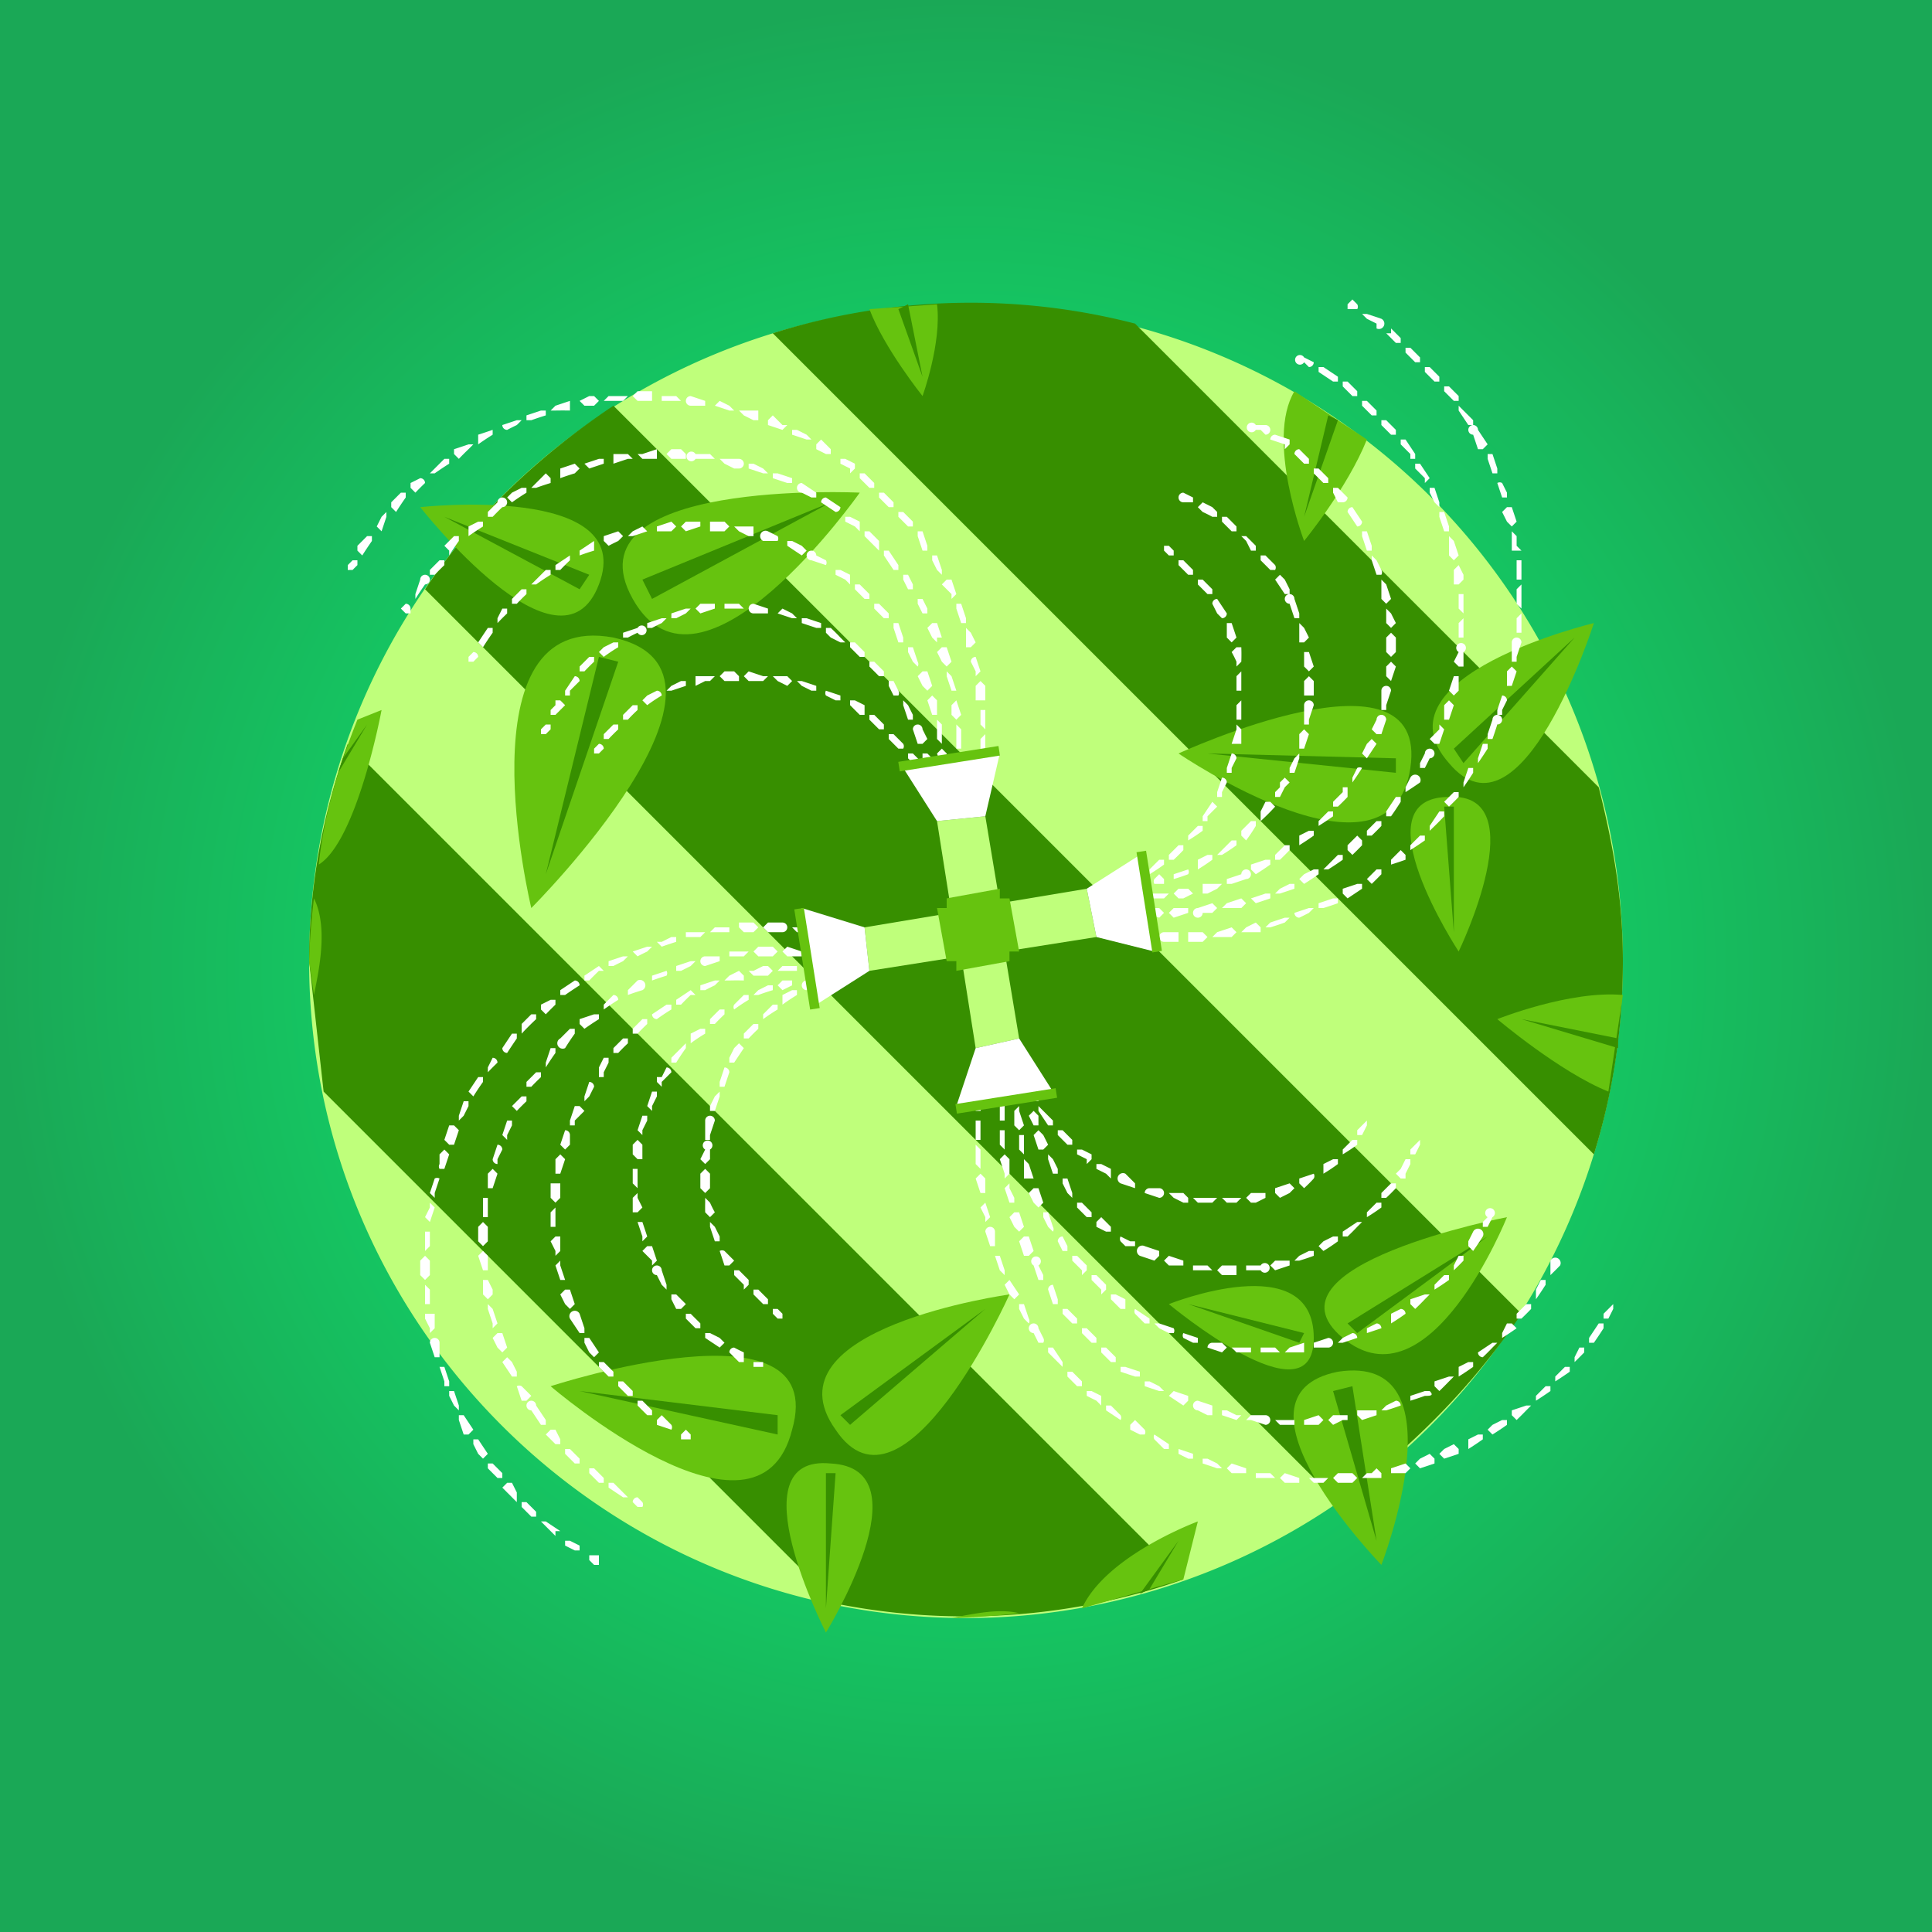 <svg version="1" id="Layer_1" xmlns="http://www.w3.org/2000/svg" viewBox="0 0 400 400">
  <rect x="0" y="0" width="400" height="400" fill="#333333" stroke="none"/>
  <style>
    .st3{fill:#bfff7b}.st4{fill:#378f00}.st5{fill:#66c30f}.st6{fill:#fff}
  </style>
  <radialGradient id="SVGID_1_" cx="200" cy="566" r="200" gradientTransform="translate(0 -366)" gradientUnits="userSpaceOnUse">
    <stop offset="0" stop-color="#0bff79"/>
    <stop offset="1" stop-color="#1aa856"/>
  </radialGradient>
  <path fill="url(#SVGID_1_)" d="M0 0h400v400H0z"/>
  <path class="st3" d="M200 335A136 136 0 1 0 64 199c0 75 61 136 136 136z"/>
  <path class="st4" d="M64 199l3 27 106 106a137 137 0 0 0 72-5L72 154c-5 14-8 29-8 45zm24-77l189 189c15-11 28-24 38-39L127 84c-15 10-29 23-39 38zm248 77c0-13-2-24-5-36l-96-96a136 136 0 0 0-75 2l170 170c4-13 6-26 6-40z"/>
  <path class="st5" d="M64 199l1 7c1-5 3-14 0-20a138 138 0 0 0-1 13zm15-52l-5 2c-4 10-7 20-8 30 8-5 13-32 13-32z"/>
  <path class="st4" d="M76 150l-5 7-1 3 6-10zm97 144l-3 3-8-2-1 2 8 2 1 9 3-1-2-8 4-3z"/>
  <path class="st5" d="M114 287s43 37 50 9c8-28-50-9-50-9z"/>
  <path class="st4" d="M161 297v-4l-41-5z"/>
  <path class="st5" d="M172 303c-20-2-1 35-1 35s21-34 1-35z"/>
  <path class="st4" d="M171 305v28l2-28z"/>
  <path class="st5" d="M173 296c14 21 36-28 36-28s-51 7-36 28z"/>
  <path class="st4" d="M176 295l28-24-30 22z"/>
  <path class="st5" d="M197 335a162 162 0 0 0 14-1c-4-1-9 0-14 1zm27-2l21-6 3-12s-19 7-24 18z"/>
  <path class="st4" d="M236 330l2-1 6-10-8 11z"/>
  <path class="st5" d="M194 63l-14 1c3 8 11 18 11 18s4-11 3-19z"/>
  <path class="st4" d="M188 63l-2 1 5 14-3-15zm112 94l-3 3-7-2-1 3 7 1 3 7h2l-2-8 3-2z"/>
  <path class="st5" d="M244 156s44 30 48 3-48-3-48-3z"/>
  <path class="st4" d="M289 160v-3l-39-1z"/>
  <path class="st5" d="M300 165c-19 0 2 32 2 32s16-33-2-32z"/>
  <path class="st4" d="M299 167l2 26v-26z"/>
  <path class="st5" d="M300 158c15 18 30-29 30-29s-46 11-30 29z"/>
  <path class="st4" d="M303 158l23-26-25 23z"/>
  <path class="st5" d="M310 211s13 11 23 15l3-20c-11-1-26 5-26 5z"/>
  <path class="st4" d="M335 217v-2l-20-4 20 6zm-57 58l-3 3-7-2-1 2 8 2 1 7h2l-1-7 3-3z"/>
  <path class="st5" d="M277 284c-25 5 9 40 9 40s17-44-9-40z"/>
  <path class="st4" d="M276 288l9 31-5-32z"/>
  <path class="st5" d="M242 270s30 25 30 7c0-19-30-7-30-7z"/>
  <path class="st4" d="M269 278l1-2-24-6z"/>
  <path class="st5" d="M278 277c18 15 34-25 34-25s-52 10-34 25z"/>
  <path class="st4" d="M281 276l27-20-29 18z"/>
  <path class="st5" d="M270 112s9-11 13-21l-15-10c-6 10 2 31 2 31z"/>
  <path class="st4" d="M277 87l-2-1-5 21 7-20zm-146 35l-4 2-8-6-1 2 7 6-1 9h3l1-9 5-2z"/>
  <path class="st5" d="M127 132c-32-6-17 56-17 56s49-49 17-56z"/>
  <path class="st4" d="M124 136l-11 45 15-44z"/>
  <path class="st5" d="M87 105s29 37 37 16-37-16-37-16z"/>
  <path class="st4" d="M120 122l2-3-30-12z"/>
  <path class="st5" d="M131 124c14 25 47-22 47-22s-61-3-47 22z"/>
  <path class="st4" d="M135 124l37-20-39 16z"/>
  <path class="st6" d="M204 225h-1v-2l1-1v3zm80 81h-2l1-1h1l1-1 1 1v1h-2zm-4 1h-3l-1-1 1-1h3l1 1-1 1zm8-2v-1l3-1 1 1-1 1h-3zm-14 2h-2l-1-1h4l-1 1zm20-3l-1-1 1-1 2-1 1 1v1l-3 1zm-25 3h-3l-1-1 1-1 3 1v1zm30-5l-1-1 1-1 2-1 1 1v1l-3 1zm-36 4h-3v-1s0-1 0 0h3l1 1h-1zm41-6v-2l2-1h1v1a61 61 0 0 1-3 2zm-46 5h-3l-1-1 1-1 3 1v1zm51-8l-1-1 1-1 2-1h1v1a61 61 0 0 1-3 2zm-57 7l-3-1v-1h1l2 1 1 1h-1zm62-10l-1-1v-1l3-1h1l-1 1a75 75 0 0 1-2 2zm-67 8h-1l-2-1v-1l3 1v1zm71-12v-1l2-2h1v1a76 76 0 0 1-3 2zm-76 10h-1l-2-2a1 1 0 0 1 0-1l3 2v1zm80-14v-1l2-2h1v1a77 77 0 0 1-3 2zm-85 11h-1l-2-1v-1l1-1 2 2a1 1 0 0 1 0 1zm89-15v-1l1-2h1v1a69 69 0 0 1-2 2zm-94 12l-3-2v-1h1l2 2a1 1 0 0 1 0 1zm98-16h-1v-1l2-3h1v1a89 89 0 0 1-2 3zm-102 13l-1-1-2-1v-1h1l2 1v2zm-5-4l-2-2v-1h1l2 2v1h-1zm-3-4l-1-1-2-2v-1h1l2 3v1zm-4-5h-1l-1-2a1 1 0 1 1 1-1l1 2a1 1 0 0 1 0 1zm-3-4l-1-1-1-2v-1h1l1 3a1 1 0 0 1 0 1zm-3-5l-1-1-1-2 1-1c1 0 0 0 0 0l2 3-1 1zm-2-5l-1-1-1-3h1l1 3v1zm-2-6h-1l-1-3a1 1 0 1 1 2 0v3zm-2-5v-1l-1-2 1-1 1 3-1 1zm-1-6l-1-3 1-1 1 1v3h-1zm0-5l-1-1v-4l1 1v4zm0-6h-1v-4h1v4zm0-6h-1v-3l1-1 1 1-1 3zm130 43h-1v-1l1-1 1-1v1l-1 2zM211 222h-1l1-2s0-1 0 0h1v2h-1zm59 58h-4l1-1 3-1v2zm3-1h-1v-1l3-1a1 1 0 0 1 0 2h-2zm-9 1h-3v-1h3l1 1h-1zm14-2h-1l1-1 2-1a1 1 0 0 1 1 1l-3 1zm-19 2h-3l-1-1h4v1zm24-4v-1l2-1a1 1 0 0 1 1 1l-3 1zm-30 4l-3-1a1 1 0 0 1 1-1h2l1 1-1 1zm35-6v-2l2-1a1 1 0 0 1 1 1 46 46 0 0 1-3 2zm-40 4h-1l-2-1a1 1 0 0 1 0-1l3 1v1zm45-7l-1-1v-1l3-1h1l-1 1a46 46 0 0 1-2 2zm-50 5h-1l-2-1-1-1h1l3 1a1 1 0 0 1 0 1zm54-9v-1l2-2h1v1a54 54 0 0 1-3 2zm-60 7l-2-2a1 1 0 0 1 0-1l3 2v1h-1zm64-11v-1l1-2h1v1a55 55 0 0 1-2 2zm-68 8h-1l-2-2v-1h1l2 1v2zm72-12l-1-1v-1l1-2a1 1 0 0 1 2 1 69 69 0 0 1-2 3zm-77 9v-1l-2-2v-1h1l2 2v1l-1 1zm-4-4v-1l-2-2v-1h1l2 2v1l-1 1zm-3-5h-1l-1-2a1 1 0 0 1 1-1l1 2v1zm-3-4l-1-1-1-2v-1h1l1 3a1 1 0 0 1 0 1zm-3-5l-1-1-1-2 1-1h1l1 3-1 1zm-2-6h-1v-4l1 1 1 3h-1zm-1-5l-1-1v-3h1v4zm-1-5l-1-1v-3l1-1v1l1 3-1 1zm0-6l-1-1v-3h2l-1 3v1zm97 26h-1v-1l1-1a1 1 0 1 1 1 0 78 78 0 0 1-1 2zM208 227l-1-1 1-2 1 1v1l-1 1zm70 67l-2 1-1-1 1-1h3v1h-1zm4 0l-1-1v-1h4v1l-3 1zm-9 1h-3v-1l3-1 1 1-1 1zm14-3h-1l1-1 2-1a1 1 0 0 1 1 1 67 67 0 0 1-3 1zm-19 3h-3l-1-1h4v1zm24-5v-1l3-1h1c1 1 0 1-1 1a62 62 0 0 1-3 1zm-30 5l-3-1h-1l1-1h3a1 1 0 0 1 0 2zm36-7l-1-1v-1l3-1h1l-1 1a70 70 0 0 1-2 2zm-42 6l-3-1v-1h1l2 1h1l-1 1zm46-9v-2l2-1h1v1a63 63 0 0 1-3 2zm-51 8h-1l-2-1a1 1 0 0 1 0-2l3 1v2zm56-12a1 1 0 0 1-1-1l3-2h1l-1 1a55 55 0 0 1-2 2zm-62 10l-3-2 1-1 3 1v1l-1 1zm66-14v-1l1-2h1l1 1a65 65 0 0 1-3 2zm-71 11l-3-1v-1h1l2 1 1 1h-1zm75-15h-1v-1l2-2h1v1a57 57 0 0 1-2 2zm-80 12l-3-1v-1h1l3 1v1h-1zm83-16v-2l1-2h1v1a71 71 0 0 1-2 3zm-87 13h-1l-2-2v-1h1l2 2v1zm-5-4l-2-2v-1h1l2 2v1h-1zm-4-4l-2-2v-1h1l2 2v1h-1zm-3-4h-1l-1-3a1 1 0 0 1 1-1l1 3v1zm-3-5h-1l-1-3a1 1 0 1 1 1 0l1 2v1zm-3-5h-1l-1-3 1-1h1l1 3-1 1zm-2-5l-1-1-1-2 1-1h1l1 3-1 1zm-2-6l-1-3 1-1v1l1 2v1h-1zm-1-5v-1l-1-3 1-1 1 1v3l-1 1zm0-6l-1-1v-3h1v4zm0-6h-1v-3a1 1 0 1 1 1 0v3zm113 32v-3a1 1 0 1 1 2 1 78 78 0 0 1-2 2zM214 233l-1-2 1-1 1 1v2h-1zm47 30h-3c0 1 0 0 0 0v-1h3a1 1 0 1 1 0 1zm3 0l-1-1 1-1h3v1l-3 1zm-8 1h-3l-1-1 1-1h3v2zm13-3h-1l1-1 2-1h1v1a42 42 0 0 1-3 1zm-19 2h-3v-1h3l1 1h-1zm24-4l-1-1 1-1 2-1h1v1a39 39 0 0 1-3 2zm-29 3h-3l-1-1 1-1 3 1v1zm34-6h-1v-1l3-2h1l-1 1a45 45 0 0 1-2 2zm-40 5l-3-1a1 1 0 1 1 1-2l3 1v1l-1 1zm44-9v-1l2-2h1v1a41 41 0 0 1-3 2zm-49 6h-1l-1-1a1 1 0 0 1 0-1l2 1h1v1h-1zm53-10h-1v-1l2-2h1v1a42 42 0 0 1-2 2zm-57 7h-1l-2-1v-1l1-1 2 2v1zm60-11l-1-1 1-1 1-2h1v1l-1 2v1h-1zm-64 8h-1l-2-2v-1h1l2 2v1zm-4-4l-1-1-1-2v-1h1l1 3v1zm-3-5h-1l-1-3v-1l1 1 1 2v1zm-3-5h-1l-1-3 1-1 1 1 1 2-1 1zm77 1h-1v-1l1-1 1-1v1l-1 2z"/>
  <path class="st6" d="M212 223h-1v-2h1l1 1-1 1zm48 26h-1l-1-1 1-1h3v1l-2 1zm-4 0h-2l-1-1h4l-1 1zm9-1l-1-1v-1l3-1 1 1-1 1-2 1zm-14 1h-3l-1-1h5l-1 1zm19-3l-1-1v-1l3-1a1 1 0 0 1 0 1 29 29 0 0 1-2 2zm-24 3h-1l-2-1-1-1h3l1 1v1zm28-6v-2l2-1h1v1a35 35 0 0 1-3 2zm-34 5l-3-1a1 1 0 0 1 1-1h2a1 1 0 0 1 0 2zm38-9v-1l2-2h1v1a38 38 0 0 1-3 2zm-43 7l-3-1a1 1 0 0 1 1-2l2 2s1 0 0 0v1zm-5-2l-1-1-2-1v-1h1l2 1v2zm-5-3v-1l-2-1v-1h1l2 1v1l-1 1zm-4-4l-2-2v-1h1l2 2v1h-1zm-3-4h-1l-2-3v-1l1 1 2 2v1zm-4-5l-2-3h2l1 2v1h-1zm68 7h-1v-1l1-1 1-1v1l-1 2zM233 194h-1l-1-1h-1l1-1h2v2zm22 0h-4l1-1 3-1 1 1-1 1zm3-1h-1l1-1 2-1 1 1v1h-3zm-9 2h-3v-2h3l1 1-1 1zm14-3h-1l1-1 3-1h1l-1 1a70 70 0 0 1-3 1zm-19 3h-3a1 1 0 1 1 0-2h3v2zm25-5a1 1 0 0 1-1-1l3-1h1l-1 1a86 86 0 0 1-2 1zm-31 4h-3a1 1 0 1 1 0-1h3l1 1h-1zm36-6h-1v-1l3-1h1v1a76 76 0 0 1-3 1zm5-2l-1-1v-1l3-1h1v1l-3 2zm5-3l-1-1 2-2h1v1a70 70 0 0 1-2 2zm4-4c0 1 0 0 0 0v-1l2-2 1 1v1a75 75 0 0 1-3 1zm4-3v-1l2-2h1v1a76 76 0 0 1-3 2zm4-4v-1l2-3h1v1a65 65 0 0 1-3 3zm4-5l-1-1 2-2h1v1a61 61 0 0 1-2 2zm3-4v-1l1-3h1v1a69 69 0 0 1-2 3zm3-5v-1l1-3h1v1a87 87 0 0 1-2 3zm3-5h-1v-1l1-3a1 1 0 1 1 1 1 86 86 0 0 1-1 3zm2-5h-1v-1l1-3a1 1 0 0 1 1 1l-1 2v1zm1-6v-3l1-1 1 1-1 3h-1zm2-5h-1v-4a1 1 0 1 1 2 0l-1 3v1zm0-6v-3l1-1v4h-1zm1-5l-1-1v-3l1-1v5zm0-6h-1v-4h1v4zm-1-6h-1v-4l1 1v2l1 1h-1zm-1-5l-1-1-1-2 1-1h1l1 3-1 1zm-2-6l-1-3a1 1 0 0 1 1 0l1 2v1h-1zm-1-5h-1l-1-3v-1h1l1 3v1zm-3-5h-1l-1-3a1 1 0 1 1 1-1l2 3-1 1zm-3-5l-2-3v-1l1 1 2 2v1h-1zm-3-5l-2-2v-1h1l2 2v1h-1zm-3-4h-1l-2-2v-1h1l2 2v1zm-4-4h-1l-2-2v-1h1l2 2v1zm-4-4h-1l-2-2h1v-1l2 2v1zm-5-3v-1l-2-1-1-1h1l3 1a1 1 0 0 1-1 2zm-4-4h-2v-1l1-1 1 1a1 1 0 0 1 0 1zM230 186h-2v-1l1-1 1 1h1l-1 1zm15 0h-1l-1-1 1-1h2l1 1c0 1 0 0 0 0l-2 1zm-4 0h-3v-1h4l-1 1zm8-1v-2h4l-1 1-2 1h-1zm-13 1h-3l-1-1h4v1zm19-3h-1v-1l3-1a1 1 0 1 1 1 1l-3 1zm5-2l-1-1v-1l3-1h1v1a60 60 0 0 1-3 2zm5-3h-1v-1l2-2h1v1a46 46 0 0 1-2 2zm4-3v-2l2-1h1v1a54 54 0 0 1-3 2zm4-4v-1l2-2h1v1a63 63 0 0 1-3 2zm4-4h-1v-1l2-2v-1h1v2a47 47 0 0 1-2 2zm3-5v-1l1-2a1 1 0 0 1 1 0 60 60 0 0 1-2 3zm3-5l-1-1 1-2 1-1 1 1-2 3zm2-5l-1-1 1-2a1 1 0 1 1 2 0l-1 3h-1zm2-5h-1v-4a1 1 0 0 1 2 0l-1 3v1zm1-6l-1-1v-2l1-1 1 1-1 3zm0-5l-1-1v-3l1-1 1 1v3l-1 1zm0-6l-1-1v-3l1 1 1 2-1 1zm-1-5l-1-1v-4l1 1 1 3-1 1zm-1-6h-1l-1-3v-1l1 1 1 2a1 1 0 0 1 0 1zm-2-5h-1l-1-3v-1h1l1 3v1zm-3-5l-2-3a1 1 0 0 1 1-1l2 3a1 1 0 0 1-1 1zm-3-5h-1l-1-2v-1h1l2 2a1 1 0 0 1-1 1zm-3-4h-1l-2-2v-1h1l2 2v1zm-4-4h-1l-2-2a1 1 0 0 1 1-1l2 2v1zm-5-3v-1l-3-1a1 1 0 0 1 1-1l3 1v1l-1 1zm-4-3l-1-1h-1a1 1 0 1 1 0-1h2a1 1 0 0 1 0 2zM234 189h-1l-1-1 1-1 1 1h1l-1 1zm17 0h-2a1 1 0 1 1-1-1l3-1 1 1-1 1zm3-1h-1l1-1 3-1 1 1-1 1h-3zm-8 1l-3 1-1-1 1-1h3v1zm14-2l-1-1 3-1h1v1l-3 1zm-20 3l-3-1h-1l1-1h3l1 1-1 1zm25-5h-1l1-1 2-1h1v1l-3 1zm5-2l-1-1 1-1 2-1h1v1a62 62 0 0 1-3 2zm5-3h-1l1-1 2-2h1v1a55 55 0 0 1-3 2zm5-3l-1-1v-1l2-2 1 1v1a77 77 0 0 1-2 2zm4-4h-1v-1l2-2h1v1a56 56 0 0 1-2 2zm4-4h-1v-1l2-3h1v1a57 57 0 0 1-2 3zm3-5v-1l1-2a1 1 0 0 1 2 1 71 71 0 0 1-3 2zm4-5h-1v-1l1-2a1 1 0 1 1 1 1 62 62 0 0 1-1 2zm2-5l-1-1 2-2v-1l1 1-1 3h-1zm2-5v-3l1-1 1 1-1 3h-1zm2-5l-1-1 1-3h1v3l-1 1zm1-6l-1-1 1-2a1 1 0 1 1 1 0v3h-1zm1-6h-1v-3l1-1v4zm0-5l-1-1v-3h1v4zm-1-6h-1v-3l1-1 1 2v1l-1 1zm-1-5l-1-1v-4l1 1 1 3-1 1zm-1-6h-1l-1-3v-1h1l1 3v1zm-2-5l-1-1-1-2v-1h1l1 3v1zm-3-5v-1l-2-2v-1h1l2 3-1 1zm-3-5v-1l-2-2v-1h1l2 3v1h-1zm-3-5h-1l-2-2v-1h1l2 2v1zm-4-4h-1l-2-2v-1h1l2 2v1zm-4-4h-1l-2-2v-1h1l2 2v1zm-5-3l-3-2v-1h1l3 2v1h-1zm-5-3l-1-1a1 1 0 1 1 0-1l2 1a1 1 0 0 1-1 1zM239 183a1 1 0 0 1 0-1l1-1 1 1v1h-2zm4-1v-1c-1 0 0 0 0 0l3-1a1 1 0 0 1 0 1 42 42 0 0 1-3 1zm5-2v-2l2-1h1v1a39 39 0 0 1-3 2zm5-3h-1l1-1 2-2h1v1a45 45 0 0 1-3 2zm5-3l-1-1v-1l2-2h1v1a37 37 0 0 1-2 3zm3-4v-2l1-2h1l1 1a42 42 0 0 1-3 3zm4-5h-1v-1l1-1v-1l1-1 1 1-1 1-1 2zm2-5v-1l1-2 1-1v1l-1 3h-1zm2-5v-3l1-1 1 1-1 3h-1zm2-5h-1v-4a1 1 0 1 1 2 0l-1 3v1zm0-6h-1v-3l1-1 1 1v3h-1zm0-5l-1-1v-3h1l1 3-1 1zm-1-6h-1v-4l1 1 1 2-1 1zm-1-5h-1l-1-3a1 1 0 1 1 1-1l1 3v1zm-3-5l-2-3 1-1 1 1 1 2v1h-1zm-2-5h-1l-2-2v-1h1l2 2a1 1 0 0 1 0 1zm-4-4h-1l-1-2-1-1h1l2 2v1zm-4-4h-1l-2-2v-1h1l2 2v1zm-4-3h-1a25 25 0 0 0-2-1l-1-1 1-1 2 1 1 1v1zm-5-3h-2a1 1 0 0 1 0-2l2 1v1z"/>
  <path class="st6" d="M230 186l-1-1v-1h3l-1 1a31 31 0 0 1-1 1zm4-2h-1v-1l2-2 1 1v1a39 39 0 0 1-2 1zm4-3v-1l2-2h1v1a41 41 0 0 1-3 2zm5-3h-1v-1l2-2h1v1a41 41 0 0 1-2 2zm3-4v-1l2-2h1v1a41 41 0 0 1-3 2zm4-4h-1v-1l2-3 1 1-2 2v1zm3-5h-1v-1l1-3a1 1 0 0 1 1 1l-1 2v1zm2-5h-1v-1l1-3a1 1 0 0 1 1 1l-1 2v1zm1-6h-1l1-3v-1l1 1v3h-1zm1-5h-1v-3l1-1v4zm0-6h-1v-3l1-1v4zm-1-5v-1a24 24 0 0 0-1-2l1-1h1a39 39 0 0 1 0 3l-1 1zm-1-5l-1-1v-3h1l1 3-1 1zm-2-5l-1-1-1-2a1 1 0 0 1 1-1l2 3a1 1 0 0 1-1 1zm-3-5l-2-2v-1h1l2 2v1h-1zm-3-4h-1l-2-2v-1h1l2 2v1zm-5-4l-1-1v-1h1l1 1v1h-1zM202 166v-2h1v2h-1zm1-4l-1-1 1-2v-1l1 1v3h-1zm1-5h-1v-4l1-1v5zm0-6l-1-1v-3h1v4zm-1-6h-1v-3l1-1 1 1v3h-1zm-1-5v-1l-1-2a1 1 0 0 1 1-1l1 3-1 1zm-1-6h-1v-4l1 1 1 2-1 1zm-2-5l-1-3v-1h1l1 3v1h-1zm-2-5v-1l-2-2 1-1h1l1 3-1 1zm-2-5l-1-1-1-2v-1h1l1 3v1zm-3-5h-1l-1-3v-1h1l1 3v1zm-4-5l-2-2v-1h1l2 2v1h-1zm-3-4h-1l-2-2v-1h1l2 2v1zm-4-4h-1l-2-2v-1h1l2 2v1zM75 115l-1-1v-1l2-2h1v1a85 85 0 0 0-2 3zm101-17v-1l-2-1v-1h1l2 1v1l-1 1zm-97 12l-1-1 1-2 1-1v1l-1 3zm93-16h-1l-2-1v-1l1-1 2 2v1zm-90 12l-1-1v-1l2-2h1v1a74 74 0 0 0-2 3zm85-15l-3-1v-1h1l2 1 1 1h-1zm-81 11l-1-1v-1l2-1a1 1 0 0 1 1 1 60 60 0 0 0-2 2zm76-13l-3-1v-1l1-1 2 2h1l-1 1zm-72 9h-1l1-1 2-2h1v1a72 72 0 0 0-3 2zm67-11h-1l-2-1-1-1h4v2zm-62 8l-1-1v-1l3-1h1l-1 1a58 58 0 0 0-2 2zm56-10l-3-1 1-1 2 1 1 1h-1zm-52 7v-2l3-1v1a58 58 0 0 0-3 2zm47-8h-3a1 1 0 1 1 0-2l3 1v1zm-41 5a1 1 0 0 1-1-1l3-1h1l-1 1a73 73 0 0 0-2 1zm35-6h-3v-1c0-1 0 0 0 0h3l1 1h-1zm-30 4h-1v-1l3-1h1v1a74 74 0 0 0-3 1zm25-4h-3l-1-1 1-1h3v2zm-20 2h-1l1-1 3-1v2a83 83 0 0 0-3 0zm14-2h-4l1-1h4l-1 1zm-8 1l-1-1 2-1h1l1 1-1 1h-2zm-48 34h-1v-1l1-1h1v1a76 76 0 0 0-1 1zM195 169l-1-1v-1a1 1 0 1 1 2 0l-1 1v1zm0-4l-1-1 1-3h1v3l-1 1zm0-6l-1-3 1-1 1 1v2l-1 1zm0-5l-1-1v-4l1 1v4zm-1-6h-1l-1-3 1-1 1 1v3zm-2-5l-1-1-1-2 1-1h1l1 3-1 1zm-2-5l-1-1-1-2v-1h1l1 3a1 1 0 0 1 0 1zm-3-5h-1l-1-3v-1h1l1 3v1zm-3-5h-1l-2-2v-1h1l2 2v1zm-4-4h-1l-2-2v-1h1l2 2v1zm-80 10l-1-1 2-3h1v1a65 65 0 0 0-2 3zm76-13l-1-1-2-1v-1h1l2 1v2zm-73 8v-1l1-2h1v1a52 52 0 0 0-2 2zm68-12l-3-1a1 1 0 1 1 1-1l2 1a1 1 0 0 1 0 1zm-64 8h-1v-1l2-2h1v1a51 51 0 0 0-2 2zm59-10l-3-2v-1h1l2 1 1 1-1 1zm-55 6h-1l1-1 2-2h1v1a44 44 0 0 0-3 2zm50-9h-3a1 1 0 1 1 1-2l2 1a1 1 0 0 1 0 1zm-45 6h-1v-1l3-2v1a57 57 0 0 0-2 2zm40-7h-1l-2-1-1-1h4v2zm-36 4v-1l3-2v2a47 47 0 0 0-3 1zm30-5h-3v-2h3l1 1-1 1zm-24 3l-1-1v-1l3-1 1 1-1 1a62 62 0 0 0-2 1zm19-4l-3 1-1-1 1-1h3v1zm-14 2h-1l1-1 2-1 1 1-3 1zm8-1h-3v-1c-1 0 0 0 0 0l3-1 1 1-1 1zm-41 27h-1v-1l1-1a1 1 0 0 1 1 1l-1 1zM198 165l-1-1v-2h1l1 1v1l-1 1zm0-5v-4l1 1v3h-1zm1-5h-1v-5l1 1v4zm-1-6l-1-1v-2l1-1 1 3-1 1zm-1-6l-1-3v-1l1 1 1 3h-1zm-1-5l-1-1-1-2 1-1h1l1 3-1 1zm-2-5l-1-1-1-2 1-1h1l1 3h-1v1zm-2-6h-1l-1-2v-1h1l1 2v1zm-3-5h-1l-1-2v-1h1l1 2v1zm-3-4h-1l-2-3v-1h1l2 3v1zm-4-4l-1-1-2-2v-1h1l2 2v2zm-4-4l-1-1-2-1v-1h1l2 1v2zm-92 14v-1l1-3a1 1 0 1 1 1 1 68 68 0 0 0-2 3zm87-18l-3-2a1 1 0 0 1 1-1l3 2a1 1 0 0 1-1 1zm-83 13h-1v-1l2-2h1v1a77 77 0 0 0-2 2zm78-16l-2-1a1 1 0 1 1 0-2l3 2v1h-1zm-75 12v-1l-1-1 2-2h1v1a53 53 0 0 0-2 3zm70-15l-3-1v-1h1l3 1v1h-1zm-66 11v-2l2-1h1v1a73 73 0 0 0-3 2zm61-13l-3-1v-1h1l2 1 1 1h-1zm-56 9h-1v-1l2-2a1 1 0 1 1 1 1 60 60 0 0 0-2 2zm51-10h-1l-2-1-1-1h4a1 1 0 0 1 0 2zm-47 7l-1-1 1-1 2-1h1v1a59 59 0 0 0-3 2zm41-9h-3a1 1 0 1 1 0-1h3l1 1h-1zm-36 6h-1l1-1 2-2 1 1v1a59 59 0 0 0-3 1zm31-6h-3l-1-1 1-1h2l1 1v1zm-26 4v-2l3-1 1 1-1 1a52 52 0 0 0-3 1zm20-4h-3l-1-1h1l3-1v2zm-14 2l-1-1 3-1h1v1l-3 1zm8-2l-3 1v-2h3l1 1h-1zm-46 32c0 1 0 0 0 0l-1-1 1-1a1 1 0 0 1 1 1v1h-1zM192 158h-1v-2h1c0-1 0 0 0 0l1 1-1 1zm-1-4h-1l-1-3a1 1 0 0 1 2 0l1 2-1 1zm-2-5h-1l-1-3v-1l1 1 1 2v1zm-3-5h-1l-1-2v-1h1l1 2a1 1 0 0 1 0 1zm-3-4h-1l-2-2v-1h1l2 2v1zm-68 8h-1v-1l1-1v-1h1l1 1-1 1-1 1zm64-12h-1l-2-2v-1h1l2 2v1zm-61 8h-1v-1l2-3a1 1 0 0 1 1 1l-2 2v1zm56-11l-2-1-1-1v-1h1a42 42 0 0 1 2 2l1 1h-1zm-53 6h-1v-1l2-2h1v1a43 43 0 0 0-2 2zm48-9l-3-1v-1h1l3 1v1h-1zm-44 6l-1-1 1-1 2-1h1v1a34 34 0 0 0-3 2zm39-8l-3-1 1-1 2 1 1 1h-1zm-34 4h-1v-1l3-1a1 1 0 1 1 0 1 37 37 0 0 0-2 1zm29-5h-3a1 1 0 1 1 0-2l3 1v1zm-24 3h-1v-1l3-1h1l-1 1a39 39 0 0 0-2 1zm18-4h-3v-1h3l1 1h-1zm-13 2h-1v-1l3-1h1l-1 1-2 1zm8-2l-3 1-1-1 1-1h3v1zm-35 26h-1v-1l1-1h1v1a70 70 0 0 0-1 1z"/>
  <path class="st6" d="M195 168l-1-1-1-1 1-1 1 1v2zm-2-4h-1l-1-3v-1l1 1 2 2-1 1zm-3-5l-2-2v-1h1l2 2a1 1 0 0 1-1 1zm-3-4h-1l-2-2v-1h1l2 2a1 1 0 0 1 0 1zm-4-4h-1l-2-2v-1h1l2 2v1zm-4-3h-1l-2-2v-1h1l2 1v2zm-53 5h-1v-1l2-2h1v1a51 51 0 0 0-2 2zm48-8h-1l-2-1a1 1 0 0 1 0-1l3 1v1zm-5-2h-1l-2-1-1-1h1l3 1v1zm-39 6h-1v-1l2-2h1v1a32 32 0 0 0-2 2zm33-7l-2-1-1-1h3l1 1-1 1zm-29 4l-1-1 1-1 2-1a1 1 0 0 1 1 1 32 32 0 0 0-3 2zm24-5h-3l-1-1 1-1 3 1h1l-1 1zm-19 2h-1l1-1 2-1h1v1l-3 1zm14-2h-3l-1-1 1-1h2l1 1v1zm-9 1v-2h4l-1 1h-1l-2 1zm-21 14v-1l1-1a1 1 0 0 1 1 1l-1 1h-1zM172 194h-2v-2l2 1v1zm-52 127h-1l-2-1v-1h1l2 1v1zm-5-3l-2-2-1-1h1l3 2h-1v1zm-4-4h-1l-2-2v-1h1l2 2v1zm-4-3l-1-1-2-2 1-1h1l1 2v2zm-4-5l-2-2v-1h1l2 2v1h-1zm-3-4l-1-1-1-2v-1h1l2 3-1 1zm-3-5h-1l-1-3v-1h1l2 3-1 1zm-2-5l-1-1-1-2v-1h1l1 3v1zm-3-5v-1l-1-3h1l1 3v1h-1zm-1-6h-1l-1-3a1 1 0 0 1 2 0v3zm-2-5v-1l-1-2v-1h2v3l-1 1zm0-6h-1v-4l1 1v3zm-1-5l-1-1v-3l1-1 1 1v3l-1 1zm0-6v-4h1c1 0 0 0 0 0v3l-1 1zm1-6l-1-1 1-2v-1l1 1-1 3zm1-5l-1-1 1-3a1 1 0 0 1 1 0l-1 3v1zm1-6a1 1 0 0 1 0-1v-2l1-1 1 1-1 3h-1zm2-5l-1-1 1-3h1l1 1-1 3h-1zm2-5v-1l1-3h1v1l-1 2-1 1zm3-5l-1-1 2-3h1v1a58 58 0 0 0-2 3zm3-5v-1l1-2a1 1 0 0 1 1 1 87 87 0 0 0-2 2zm4-4a1 1 0 0 1-1-1l2-3h1v1a126 126 0 0 0-2 3zm3-4v-2l2-2h1v1a61 61 0 0 0-3 3zm5-4l-1-1v-1l2-1h1v1a72 72 0 0 0-2 2zm4-4h-1v-1l3-2a1 1 0 0 1 1 1 86 86 0 0 0-3 2zm5-3h-1v-1l3-2 1 1h-1a66 66 0 0 0-2 2zm5-3h-1v-1l3-1h1l-1 1a83 83 0 0 0-2 1zm41-7h-3l-1-1h4v1zm-36 5l-1-1 3-1h1l-1 1a63 63 0 0 0-2 1zm30-5h-3l-1-1 1-1h3a1 1 0 0 1 0 2zm-25 3l-1-1h1l2-1h1v1a82 82 0 0 0-3 1zm19-3h-2l-1-1v-1h3l1 1-1 1zm-14 1c0 1 0 0 0 0v-1h4l-1 1h-3zm9-1h-4l1-1h3v1zm-27 131h-1l-1-1v-1h2v2zM174 202l-1-1h-1l1-1h1l1 1-1 1zm-35 94l-3-1v-1l1-1 2 2a1 1 0 0 1 0 1zm-5-3l-2-2v-1h1l2 2v1h-1zm-4-4l-2-2v-1h1l2 2v1h-1zm-3-4h-1l-2-2v-1h1l2 2v1zm-4-4l-1-1-1-2v-1h1l2 3-1 1zm-3-5l-2-3a1 1 0 0 1 2-1l1 3v1h-1zm-2-5l-1-1-1-2 1-1h1l1 3-1 1zm-2-6c0 1 0 0 0 0l-1-3 1-1v1l1 3h-1zm-1-5v-1l-1-2 1-1h1v3l-1 1zm0-6h-1v-3l1-1v4c1 0 0 0 0 0zm0-5l-1-1v-3h2v3l-1 1zm1-6h-1v-3l1-1 1 1-1 3zm1-5l-1-1 1-3a1 1 0 0 1 1 1v2l-1 1zm2-5h-1v-1l1-3h1l1 1-2 2v1zm2-5v-1l1-3a1 1 0 0 1 1 1l-1 2-1 1zm3-5v-2l1-2h1v1l-1 2v1h-1zm4-5h-1v-1l2-2h1v1a45 45 0 0 0-2 2zm4-4h-1v-1l2-2h1v1a51 51 0 0 0-2 2zm4-3a1 1 0 0 1-1-1l3-2h1v1a43 43 0 0 0-3 2zm5-3h-1v-1l3-2 1 1h-1a47 47 0 0 0-2 2zm5-3h-1v-1l3-1h1l-1 1a47 47 0 0 0-2 1zm24-4h-3v-1h4l-1 1zm-19 2h-1l1-1 2-1 1 1v1a50 50 0 0 0-3 0zm14-2h-4l1-1h3v1zm-9 1l-1-1h1l2-1h1l1 1-1 1h-3zm-13 96h-2v-1l1-1 1 1v1zM170 198h-2a1 1 0 1 1 1-1h1l1 1h-1zm-41 112l-3-2v-1h1l2 2 1 1h-1zm-5-3l-2-2v-1h1l2 2v1h-1zm-4-4h-1l-2-2v-1h1l2 2v1zm-4-4h-1l-2-2 1-1h1l1 2v1zm-4-4l-2-3a1 1 0 1 1 1-1l2 3v1h-1zm-3-5h-1l-1-3a1 1 0 0 1 1 0l2 2-1 1zm-3-5l-2-3 1-1 1 1 1 2v1h-1zm-2-5l-1-1-1-2 1-1h1l1 3-1 1zm-2-5v-1l-1-3v-1l1 1 1 3-1 1zm-1-6l-1-1v-3h1l1 2v1l-1 1zm-1-6l-1-3 1-1 1 1v3h-1zm0-5l-1-1v-3l1-1 1 1v3l-1 1zm1-6h-1v-4h1v4zm0-6s-1 0 0 0v-3l1-1 1 1-1 3h-1zm2-5a1 1 0 0 1-1-1l1-3a1 1 0 0 1 1 1l-1 2v1zm2-5l-1-1 1-3h1v1l-1 2v1zm2-6l-1-1 2-2h1v1a59 59 0 0 0-2 2zm3-5h-1v-1l2-2h1v1a56 56 0 0 0-2 2zm3-4v-1l1-3h1v1a54 54 0 0 0-2 3zm4-4a1 1 0 0 1-1-2l2-2h1v1a53 53 0 0 0-2 3zm4-4l-1-1v-1l3-1h1v1a73 73 0 0 0-3 2zm4-4v-1l2-2a1 1 0 0 1 1 1 73 73 0 0 0-3 2zm5-3v-1l2-2a1 1 0 1 1 1 2 49 49 0 0 0-3 1zm5-3v-1l3-1a1 1 0 0 1 0 1 59 59 0 0 0-3 1zm31-5h-3l-1-1 1-1 3 1v1zm-25 3h-1v-1l3-1h1l-1 1-2 1zm19-3h-3l-1-1 1-1h3l1 1-1 1zm-14 2a1 1 0 0 1 0-2h3c0-1 0 0 0 0v1l-3 1zm8-2h-3v-1h4l-1 1zm-21 114h-1l-1-1a1 1 0 0 1 1-1l1 1a1 1 0 0 1 0 1zM162 205l-1-1 1-1h2v1l-2 1zm-8 77h-1l-1-1-1-1a1 1 0 0 1 1-1 40 40 0 0 0 2 1v2zm-5-3l-3-2v-1h1l2 1 1 1-1 1zm-4-4h-1l-2-2v-1h1l2 2v1zm-4-4h-1l-1-2v-1h1l2 2-1 1zm-3-4l-1-1-1-2a1 1 0 1 1 1-1l1 3v1zm-3-5v-1l-2-2 1-1h1l1 3-1 1zm-2-5v-1l-1-3h1l1 3-1 1zm-1-6h-1v-3l1-1v1l1 2-1 1zm0-5l-1-1v-3h1c1 0 0 0 0 0v4zm0-6l-1-1v-2l1-1 1 1v3h-1zm1-5l-1-1 1-3h1v1l-1 2v1zm2-5l-1-1 1-3h1v1l-1 2v1zm2-5l-1-1v-1h1l1-2a1 1 0 0 1 1 1l-1 1-1 1v1zm3-5h-1v-1l2-2 1-1v1a51 51 0 0 0-2 3zm3-4v-2l2-1h1v1a35 35 0 0 0-3 2zm5-4h-1v-1l2-2h1v1a47 47 0 0 0-2 2zm4-3a1 1 0 0 1 0-1l2-2h1v1a37 37 0 0 0-3 2zm5-3h-1l1-1 2-1h1v1a46 46 0 0 0-3 1zm1 77h-2v-1h2v1z"/>
  <path class="st6" d="M172 202h-1l1-1 1-1 1 1-1 1a38 38 0 0 0-1 0zm-14 68l-2-2v-1h1l2 2v1h-1zm-4-3v-1l-2-2v-1h1l2 2v1l-1 1zm-3-5h-1l-1-3a1 1 0 0 1 1 0l2 2-1 1zm-2-5h-1l-1-3v-1l1 1 1 2v1zm-2-5l-1-1a39 39 0 0 1 0-2v-1l1 1a24 24 0 0 0 1 2l-1 1zm-1-5l-1-1v-3l1-1 1 1v3l-1 1zm0-6l-1-1 1-2a1 1 0 1 1 1 0v2l-1 1zm1-5h-1v-4a1 1 0 0 1 2 0l-1 3v1zm1-6h-1v-1l1-2 1-1v1l-1 3zm1-5v-1l1-3a1 1 0 0 1 1 1l-1 3h-1zm3-5h-1v-1l1-2 1-1 1 1-2 3zm3-5h-1v-1l2-2h1v1a43 43 0 0 0-2 2zm3-4v-1l2-2h1v1a43 43 0 0 0-3 2zm4-3v-2l2-1h1v1a43 43 0 0 0-3 2zm5-3a1 1 0 0 1 0-2l2-1h1v1a34 34 0 0 0-3 2zm-5 68h-1l-1-1v-1h1l1 1v1z"/>
  <path class="st3" d="M204 169l-10 1 3 19-18 3 1 9 19-3 3 19 9-2-3-18 19-3-2-10-18 3z"/>
  <path class="st5" d="M207 184l-11 2v2h-2l2 11h2v2l11-2v-2h2l-2-11h-2z"/>
  <path class="st6" d="M227 194l12 3-3-20-11 7z"/>
  <path transform="rotate(-9 239 187)" class="st5" d="M237 176h2v21h-2z"/>
  <path class="st6" d="M194 170l10-1 3-13-20 3z"/>
  <path transform="rotate(-9 197 157)" class="st5" d="M186 156h21v2h-21z"/>
  <path class="st6" d="M202 217l-4 12 20-3-7-11z"/>
  <path transform="rotate(-9 208 229)" class="st5" d="M198 227h21v2h-21z"/>
  <path class="st6" d="M169 208l11-7-1-9-13-4z"/>
  <path transform="rotate(-9 167 198)" class="st5" d="M166 188h2v21h-2z"/>
</svg>
